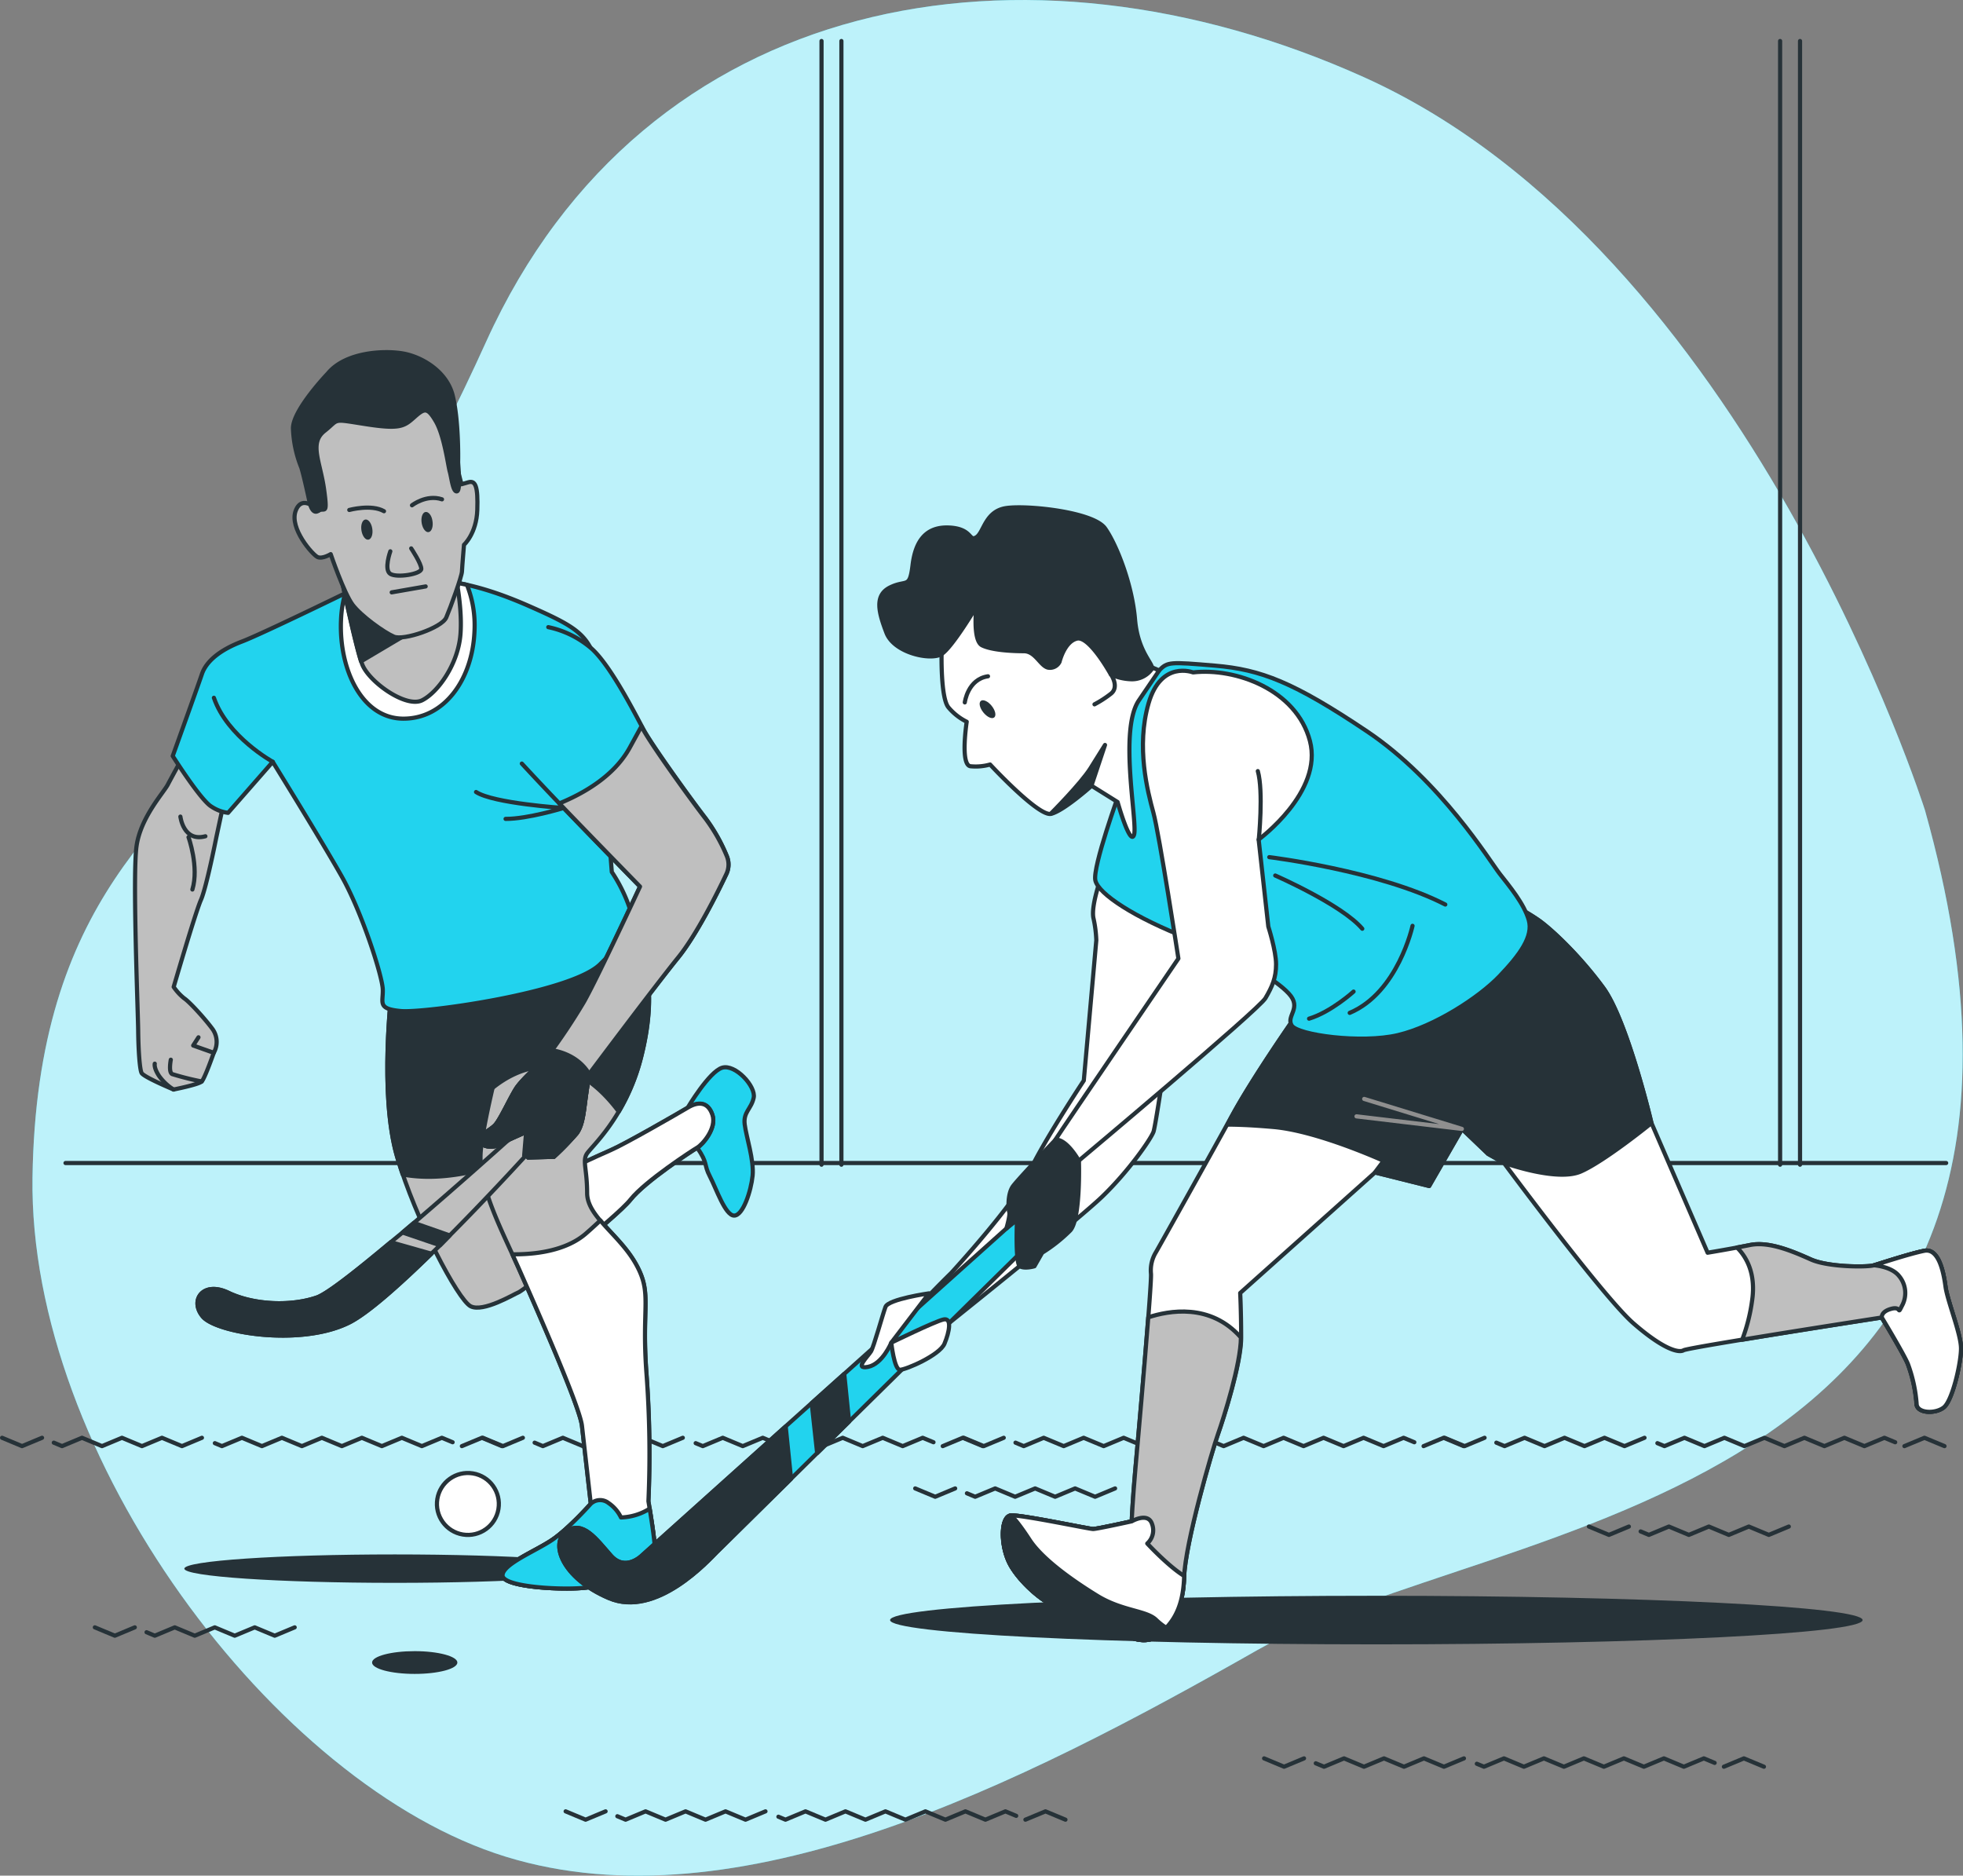<svg xmlns="http://www.w3.org/2000/svg" viewBox="0 0 471.08 450.08"><rect x="0" y="0" width="471.08" height="450.08" fill="#808080" stroke="none"/><g id="freepik--background-simple--inject-33"><path d="M473.36,221S430.92,86.56,338.69,45.06c-81.4-36.64-172.52-20.58-210.62,63.47-13.57,29.95-31.21,62.26-52.36,86.86C52,223,20.17,242.19,19.2,309.08S77.29,455,132.77,472.08,256,455,313.17,422.48,520.58,389.43,473.36,221Z" transform="translate(-11.4 -26.55)" style="fill:#22D3EE"></path><path d="M473.36,221S430.92,86.56,338.69,45.06c-81.4-36.64-172.52-20.58-210.62,63.47-13.57,29.95-31.21,62.26-52.36,86.86C52,223,20.17,242.19,19.2,309.08S77.29,455,132.77,472.08,256,455,313.17,422.48,520.58,389.43,473.36,221Z" transform="translate(-11.4 -26.55)" style="fill:#fff;opacity:0.7"></path></g><g id="freepik--Floor--inject-33"><polyline points="246.08 436.65 250.89 434.65 255.69 436.65" style="fill:none;stroke:#263238;stroke-linecap:round;stroke-linejoin:round"></polyline><polyline points="186.8 435.94 188.5 436.65 193.3 434.65 198.1 436.65 202.89 434.65 207.69 436.65 212.49 434.65 217.28 436.65 222.08 434.65 226.88 436.65 231.68 434.65 236.48 436.65 241.28 434.65 243.87 435.73" style="fill:none;stroke:#263238;stroke-linecap:round;stroke-linejoin:round"></polyline><polyline points="148.15 435.82 150.13 436.65 154.92 434.65 159.72 436.65 164.52 434.65 169.31 436.65 174.11 434.65 178.91 436.65 183.7 434.65" style="fill:none;stroke:#263238;stroke-linecap:round;stroke-linejoin:round"></polyline><polyline points="135.74 434.65 140.53 436.65 145.33 434.65" style="fill:none;stroke:#263238;stroke-linecap:round;stroke-linejoin:round"></polyline><polyline points="413.7 423.94 418.5 421.94 423.31 423.94" style="fill:none;stroke:#263238;stroke-linecap:round;stroke-linejoin:round"></polyline><polyline points="354.41 423.23 356.12 423.94 360.92 421.94 365.71 423.94 370.51 421.94 375.31 423.94 380.1 421.94 384.9 423.94 389.7 421.94 394.5 423.94 399.3 421.94 404.09 423.94 408.89 421.94 411.48 423.02" style="fill:none;stroke:#263238;stroke-linecap:round;stroke-linejoin:round"></polyline><polyline points="315.76 423.12 317.74 423.94 322.54 421.94 327.33 423.94 332.13 421.94 336.93 423.94 341.72 421.94 346.52 423.94 351.32 421.94" style="fill:none;stroke:#263238;stroke-linecap:round;stroke-linejoin:round"></polyline><polyline points="303.36 421.94 308.15 423.94 312.94 421.94" style="fill:none;stroke:#263238;stroke-linecap:round;stroke-linejoin:round"></polyline><polyline points="35.17 391.67 37.15 392.5 41.94 390.5 46.74 392.5 51.54 390.5 56.33 392.5 61.13 390.5 65.93 392.5 70.72 390.5" style="fill:none;stroke:#263238;stroke-linecap:round;stroke-linejoin:round"></polyline><polyline points="22.76 390.5 27.56 392.5 32.35 390.5" style="fill:none;stroke:#263238;stroke-linecap:round;stroke-linejoin:round"></polyline><polyline points="393.72 367.48 395.7 368.31 400.5 366.31 405.29 368.31 410.09 366.31 414.88 368.31 419.68 366.31 424.48 368.31 429.28 366.31" style="fill:none;stroke:#263238;stroke-linecap:round;stroke-linejoin:round"></polyline><polyline points="381.31 366.31 386.11 368.31 390.9 366.31" style="fill:none;stroke:#263238;stroke-linecap:round;stroke-linejoin:round"></polyline><polyline points="232.04 358.33 234.02 359.16 238.82 357.16 243.61 359.16 248.41 357.16 253.21 359.16 258 357.16 262.8 359.16 267.6 357.16" style="fill:none;stroke:#263238;stroke-linecap:round;stroke-linejoin:round"></polyline><polyline points="219.63 357.16 224.43 359.16 229.22 357.16" style="fill:none;stroke:#263238;stroke-linecap:round;stroke-linejoin:round"></polyline><polyline points="457.02 347.01 461.83 345.01 466.64 347.01" style="fill:none;stroke:#263238;stroke-linecap:round;stroke-linejoin:round"></polyline><polyline points="397.74 346.3 399.44 347.01 404.24 345.01 409.04 347.01 413.83 345.01 418.63 347.01 423.43 345.01 428.23 347.01 433.02 345.01 437.82 347.01 442.62 345.01 447.42 347.01 452.22 345.01 454.81 346.08" style="fill:none;stroke:#263238;stroke-linecap:round;stroke-linejoin:round"></polyline><polyline points="359.09 346.18 361.07 347.01 365.87 345.01 370.66 347.01 375.46 345.01 380.25 347.01 385.05 345.01 389.85 347.01 394.65 345.01" style="fill:none;stroke:#263238;stroke-linecap:round;stroke-linejoin:round"></polyline><polyline points="346.68 345.01 351.48 347.01 356.27 345.01" style="fill:none;stroke:#263238;stroke-linecap:round;stroke-linejoin:round"></polyline><polyline points="341.63 347.01 346.44 345.01 351.24 347.01" style="fill:none;stroke:#263238;stroke-linecap:round;stroke-linejoin:round"></polyline><polyline points="282.35 346.3 284.05 347.01 288.85 345.01 293.65 347.01 298.44 345.01 303.24 347.01 308.03 345.01 312.83 347.01 317.63 345.01 322.43 347.01 327.23 345.01 332.03 347.01 336.83 345.01 339.41 346.08" style="fill:none;stroke:#263238;stroke-linecap:round;stroke-linejoin:round"></polyline><polyline points="243.7 346.18 245.68 347.01 250.47 345.01 255.27 347.01 260.06 345.01 264.86 347.01 269.66 345.01 274.45 347.01 279.25 345.01" style="fill:none;stroke:#263238;stroke-linecap:round;stroke-linejoin:round"></polyline><polyline points="231.29 345.01 236.08 347.01 240.88 345.01" style="fill:none;stroke:#263238;stroke-linecap:round;stroke-linejoin:round"></polyline><polyline points="226.24 347.01 231.04 345.01 235.85 347.01" style="fill:none;stroke:#263238;stroke-linecap:round;stroke-linejoin:round"></polyline><polyline points="166.95 346.3 168.66 347.01 173.45 345.01 178.25 347.01 183.05 345.01 187.84 347.01 192.64 345.01 197.44 347.01 202.24 345.01 207.03 347.01 211.84 345.01 216.63 347.01 221.43 345.01 224.02 346.08" style="fill:none;stroke:#263238;stroke-linecap:round;stroke-linejoin:round"></polyline><polyline points="128.3 346.18 130.28 347.01 135.08 345.01 139.87 347.01 144.67 345.01 149.47 347.01 154.26 345.01 159.06 347.01 163.86 345.01" style="fill:none;stroke:#263238;stroke-linecap:round;stroke-linejoin:round"></polyline><polyline points="115.89 345.01 120.69 347.01 125.48 345.01" style="fill:none;stroke:#263238;stroke-linecap:round;stroke-linejoin:round"></polyline><polyline points="110.84 347.01 115.65 345.01 120.45 347.01" style="fill:none;stroke:#263238;stroke-linecap:round;stroke-linejoin:round"></polyline><polyline points="51.56 346.3 53.26 347.01 58.06 345.01 62.86 347.01 67.65 345.01 72.45 347.01 77.24 345.01 82.04 347.01 86.84 345.01 91.64 347.01 96.44 345.01 101.24 347.01 106.04 345.01 108.62 346.08" style="fill:none;stroke:#263238;stroke-linecap:round;stroke-linejoin:round"></polyline><polyline points="12.91 346.18 14.89 347.01 19.68 345.01 24.48 347.01 29.27 345.01 34.07 347.01 38.87 345.01 43.67 347.01 48.46 345.01" style="fill:none;stroke:#263238;stroke-linecap:round;stroke-linejoin:round"></polyline><polyline points="0.5 345.01 5.29 347.01 10.09 345.01" style="fill:none;stroke:#263238;stroke-linecap:round;stroke-linejoin:round"></polyline></g><g id="freepik--Fence--inject-33"><line x1="15.72" y1="279.08" x2="467.04" y2="279.08" style="fill:none;stroke:#263238;stroke-linecap:round;stroke-linejoin:round"></line><line x1="197.15" y1="279.48" x2="197.15" y2="9.84" style="fill:none;stroke:#263238;stroke-linecap:round;stroke-linejoin:round"></line><line x1="201.92" y1="279.48" x2="201.92" y2="9.84" style="fill:none;stroke:#263238;stroke-linecap:round;stroke-linejoin:round"></line><line x1="427.19" y1="279.48" x2="427.19" y2="9.84" style="fill:none;stroke:#263238;stroke-linecap:round;stroke-linejoin:round"></line><line x1="431.97" y1="279.48" x2="431.97" y2="9.84" style="fill:none;stroke:#263238;stroke-linecap:round;stroke-linejoin:round"></line></g><g id="freepik--shadow-3--inject-33"><path d="M458.39,415.3c0,3.22-52.26,5.83-116.71,5.83S225,418.52,225,415.3s52.25-5.83,116.71-5.83S458.39,412.08,458.39,415.3Z" transform="translate(-11.4 -26.55)" style="fill:#263238"></path></g><g id="freepik--shadow-2--inject-33"><path d="M121.16,425.49c0,1.51-4.58,2.73-10.24,2.73s-10.23-1.22-10.23-2.73,4.58-2.73,10.23-2.73S121.16,424,121.16,425.49Z" transform="translate(-11.4 -26.55)" style="fill:#263238"></path></g><g id="freepik--shadow-1--inject-33"><ellipse cx="94.75" cy="376.41" rx="50.51" ry="3.41" style="fill:#263238"></ellipse></g><g id="freepik--Ball--inject-33"><circle cx="123.68" cy="387.46" r="7.43" transform="translate(-290.06 420.4) rotate(-80.71)" style="fill:#fff;stroke:#263238;stroke-linecap:round;stroke-linejoin:round"></circle></g><g id="freepik--character-1--inject-33"><path d="M55.26,208.22s-2.57,4.66-3.6,6.62-6.5,7.84-7.49,14.72.34,39.65.39,44.33.36,9.11.8,10.1,7.7,4,7.7,4,6-1.19,6.74-1.92,2.89-6.87,2.89-6.87a5.32,5.32,0,0,0-.25-5.67c-2-2.72-5.69-6.69-6.85-7.43a12.34,12.34,0,0,1-2.51-2.73s5.23-17.94,6.54-20.88,3.69-15,3.69-15l2-9.34S56.8,211.43,55.26,208.22Z" transform="translate(-11.4 -26.55)" style="fill:#bfbfbf;stroke:#263238;stroke-linecap:round;stroke-linejoin:round"></path><path d="M54.69,222.5s.71,6.16,6,4.72" transform="translate(-11.4 -26.55)" style="fill:none;stroke:#263238;stroke-linecap:round;stroke-linejoin:round"></path><path d="M56.64,227.44s2.57,7.16.93,12.56" transform="translate(-11.4 -26.55)" style="fill:none;stroke:#263238;stroke-linecap:round;stroke-linejoin:round"></path><polyline points="47.63 248.91 46.36 250.88 51.29 252.63" style="fill:none;stroke:#263238;stroke-linecap:round;stroke-linejoin:round"></polyline><path d="M52.39,280.84s-.6,3,.34,3.45a67.61,67.61,0,0,0,7.07,1.77" transform="translate(-11.4 -26.55)" style="fill:none;stroke:#263238;stroke-linecap:round;stroke-linejoin:round"></path><path d="M48.54,281.79s-.28,1,1.07,3A12.29,12.29,0,0,0,53.06,288" transform="translate(-11.4 -26.55)" style="fill:none;stroke:#263238;stroke-linecap:round;stroke-linejoin:round"></path><path d="M176.46,292.31s5.1-8.59,8.24-9.55,8.15,4.49,7.57,7.2-2.52,3.42-2.16,6.38,2.28,8.64,1.9,12.33-2.29,9.58-4.43,9.57-4.27-6.43-5.82-9.4-.36-3-3.06-6.92S175.2,294,176.46,292.31Z" transform="translate(-11.4 -26.55)" style="fill:#22D3EE;stroke:#263238;stroke-linecap:round;stroke-linejoin:round"></path><path d="M105.45,263.73s-3.15,25.34,1.26,40.39S121.3,338.45,124.34,340s10.35-2.88,11.56-3.37,23.32-17.81,26.83-22.21,14.75-11.72,16-12.45,4.71-4.64,3.64-7.85-3.44-3.22-5.88-1.76-15.11,8.75-18.5,10.21-12.12,5.57-12.12,5.57,7.74-27.27,7.33-41.06-3.45-15-3.45-15Z" transform="translate(-11.4 -26.55)" style="fill:#bfbfbf;stroke:#263238;stroke-linecap:round;stroke-linejoin:round"></path><path d="M162.73,314.37c3.51-4.41,14.75-11.72,16-12.45s4.71-4.64,3.64-7.85-3.44-3.22-5.88-1.76-15.11,8.75-18.5,10.21-12.12,5.57-12.12,5.57,2.71,4.07,2.66,17.9c0,.33,0,.62,0,.93C154.6,322,161,316.57,162.73,314.37Z" transform="translate(-11.4 -26.55)" style="fill:#fff;stroke:#263238;stroke-linecap:round;stroke-linejoin:round"></path><path d="M149.26,294.5c2-8.86,4.13-20.1,3.91-27.47-.4-13.8-3.45-15-3.45-15l-44.27,11.75s-3.15,25.34,1.26,40.39c.4,1.37.85,2.78,1.34,4.21,4.07.76,10.16,1,18.53-1.11A52.13,52.13,0,0,0,149.26,294.5Z" transform="translate(-11.4 -26.55)" style="fill:#263238;stroke:#263238;stroke-linecap:round;stroke-linejoin:round"></path><path d="M135.4,264.93s-8.61,31-8.69,39.09,5.24,18,9.18,26.9,14.64,33.1,15.17,37.78l2.12,18.73S147.94,393.3,144,396s-11.9,5.83-12,8.53,12.72,3.54,18.93,3.09,14.42-3.34,15.89-4.56,1.79-2.94,1.66-5.65-1.49-10.6-1.49-10.6a259.7,259.7,0,0,0-.46-30.54c-1.25-16.5,1.47-19.19-2.53-26.36s-11.69-11.41-11.7-17.07-1.13-7.64-.11-9.36,9.4-8.8,13.06-23.3,1.42-23.63-1.71-28.82l-3.13-5.19Z" transform="translate(-11.4 -26.55)" style="fill:#bfbfbf;stroke:#263238;stroke-linecap:round;stroke-linejoin:round"></path><path d="M159.89,293.29a49.25,49.25,0,0,0,5.38-13.13c3.67-14.5,1.42-23.63-1.71-28.82l-3.13-5.19-25,18.78s-3.26,11.73-5.79,22.64C135.32,283,147.54,276.82,159.89,293.29Z" transform="translate(-11.4 -26.55)" style="fill:#263238;stroke:#263238;stroke-linecap:round;stroke-linejoin:round"></path><path d="M168.5,397.39c-.13-2.71-1.49-10.6-1.49-10.6a259.7,259.7,0,0,0-.46-30.54c-1.25-16.5,1.47-19.19-2.53-26.36-2.35-4.21-6-7.41-8.55-10.48-.94.88-2,1.87-3.3,3-4.93,4.42-12.68,5.18-17.81,5.12l1.53,3.38c3.93,8.89,14.64,33.1,15.17,37.78l2.12,18.73S147.94,393.3,144,396s-11.9,5.83-12,8.53,12.72,3.54,18.93,3.09,14.42-3.34,15.89-4.56S168.63,400.1,168.5,397.39Z" transform="translate(-11.4 -26.55)" style="fill:#fff;stroke:#263238;stroke-linecap:round;stroke-linejoin:round"></path><path d="M168.5,397.39c-.1-1.9-.79-6.33-1.19-8.82a13.75,13.75,0,0,1-6.88,2.11,8.84,8.84,0,0,0-3-3.47,3.27,3.27,0,0,0-4.29.22S147.94,393.3,144,396s-11.9,5.83-12,8.53,12.72,3.54,18.93,3.09,14.42-3.34,15.89-4.56S168.63,400.1,168.5,397.39Z" transform="translate(-11.4 -26.55)" style="fill:#22D3EE;stroke:#263238;stroke-linecap:round;stroke-linejoin:round"></path><path d="M97.84,167.16S74.53,178.57,69.45,180.5s-8.52,4.62-9.6,7.81-7,19.65-7,19.65,6.72,10.63,9.28,12.13a9.32,9.32,0,0,0,4,1.51l10.72-12.24s11.64,18.8,16.53,27.45,9.77,23.95,9.88,27.15-1.37,4.67,4.32,5.2,40.89-4.38,47.83-11.23,8-10,7-13.74a37.2,37.2,0,0,0-4.19-8.4s-1.11-14-1.08-14.78.85-21.66-1.6-31.77-4.31-11.61-17.41-17.36-21.41-6.56-29.75-6.37S97.84,167.16,97.84,167.16Z" transform="translate(-11.4 -26.55)" style="fill:#22D3EE;stroke:#263238;stroke-linecap:round;stroke-linejoin:round"></path><path d="M76.88,209.36s-10.95-6-14.15-15.37" transform="translate(-11.4 -26.55)" style="fill:none;stroke:#263238;stroke-linecap:round;stroke-linejoin:round"></path><path d="M125.64,216.6c4.18,2.74,21,3.84,21,3.84s-8.67,2.65-13.91,2.61" transform="translate(-11.4 -26.55)" style="fill:none;stroke:#263238;stroke-linecap:round;stroke-linejoin:round"></path><path d="M108.12,199c9.93.07,16.69-9.43,17.15-21.05a26.43,26.43,0,0,0-1.81-11.06,59.55,59.55,0,0,0-15.08-1.37c-8.34.19-10.54,1.65-10.54,1.65l-3.61,1.75a28.19,28.19,0,0,0-1,6.59C92.76,187.12,98.2,198.92,108.12,199Z" transform="translate(-11.4 -26.55)" style="fill:#fff;stroke:#263238;stroke-linecap:round;stroke-linejoin:round"></path><path d="M93.38,165.4s3.41,16.28,4.91,20.47,10.53,10.67,14.41,8.72,8.69-8.8,9.21-15.93-1.53-15.53-1.53-15.53a10.67,10.67,0,0,1-7.65,6.84c-6.26,1.68-12.36-.58-14.89-2.81S93.49,162.7,93.38,165.4Z" transform="translate(-11.4 -26.55)" style="fill:#bfbfbf;stroke:#263238;stroke-linecap:round;stroke-linejoin:round"></path><path d="M110.18,178.05l5.51-9.3a11.81,11.81,0,0,1-3,1.22c-6.26,1.68-12.36-.58-14.89-2.81a41,41,0,0,0-3.11-2.71l-1.25.25a3,3,0,0,0-.1.7s3.11,14.89,4.7,19.85Z" transform="translate(-11.4 -26.55)" style="fill:#263238;stroke:#263238;stroke-linecap:round;stroke-linejoin:round"></path><path d="M87.83,149.11s-3.88-4.21-5.47,0,4.1,10.62,5.27,11.12,3.13-.71,3.13-.71,3.2,9.37,5.23,12.1,7.6,6.7,9.94,7.7,11.51-2.13,12.56-4.59,3.72-9.82,3.77-11.05.49-6.4.49-6.4,3-2.69,3.19-8.35-.43-7.14-2.12-6.66l-1.68.48s-1.85-7.4-3.34-11.84-.88-14-10.55-10.17S88.67,122,87,127.44,87.83,149.11,87.83,149.11Z" transform="translate(-11.4 -26.55)" style="fill:#bfbfbf;stroke:#263238;stroke-linecap:round;stroke-linejoin:round"></path><path d="M90.09,116.14s-8.44,8.8-8.38,13.23a27.58,27.58,0,0,0,2,9.37c.64,2,2,8.39,2,8.39s.6,3,2.06,2,2.33,1.5,1.4-5.16-3.61-11.1.08-14,1.54-2.95,9.83-1.66,9.26.56,11.73-1.64,3.19-2.44,5.2,1,2.91,10.6,3.33,12.08.75,4.93,1.72,4.7.25-6.4.28-7.14.15-9.85-1.28-15.77-7.49-9.41-12-10.18S94.34,111,90.09,116.14Z" transform="translate(-11.4 -26.55)" style="fill:#263238;stroke:#263238;stroke-linecap:round;stroke-linejoin:round"></path><path d="M105.07,158.84s-1.6,4.42,0,5.42,7.38.05,7.43-1.18-2.42-4.94-2.42-4.94" transform="translate(-11.4 -26.55)" style="fill:none;stroke:#263238;stroke-linecap:round;stroke-linejoin:round"></path><line x1="94" y1="142.14" x2="102.15" y2="140.72" style="fill:none;stroke:#263238;stroke-linecap:round;stroke-linejoin:round"></line><path d="M95.22,148.92s5.3-1.44,8.33.3" transform="translate(-11.4 -26.55)" style="fill:none;stroke:#263238;stroke-linecap:round;stroke-linejoin:round"></path><path d="M110.27,147.8s3.44-2.69,7.2-1.43" transform="translate(-11.4 -26.55)" style="fill:none;stroke:#263238;stroke-linecap:round;stroke-linejoin:round"></path><path d="M100.73,153.35c.23,1.33-.16,2.53-.88,2.69s-1.47-.8-1.7-2.13.17-2.54.88-2.69S100.51,152,100.73,153.35Z" transform="translate(-11.4 -26.55)" style="fill:#263238"></path><path d="M115.18,151.54c.23,1.33-.17,2.53-.88,2.69s-1.47-.8-1.7-2.13.16-2.54.88-2.69S115,150.21,115.18,151.54Z" transform="translate(-11.4 -26.55)" style="fill:#263238"></path><path d="M140.91,300.18S130.57,311.71,119.33,323L117,325.37l-2.06,2C107.13,335,99.47,341.84,95,344c-11.68,5.68-31.66,2.34-34.92-1.52s0-8.65,6.11-5.72,15,3.31,21.32,1.11a5.23,5.23,0,0,0,.51-.22l.27-.14c3-1.53,9.61-6.8,16.89-12.89L108,322.3l2.73-2.31c11.2-9.57,22.11-19.38,22.11-19.38l6.64-5.37Z" transform="translate(-11.4 -26.55)" style="fill:#bfbfbf;stroke:#263238;stroke-linecap:round;stroke-linejoin:round"></path><path d="M114.94,327.39C107.13,335,99.47,341.84,95,344c-11.68,5.68-31.66,2.34-34.92-1.52s0-8.65,6.11-5.72,15,3.31,21.32,1.11a5.23,5.23,0,0,0,.51-.22l.27-.14c3-1.53,9.61-6.8,16.89-12.89Z" transform="translate(-11.4 -26.55)" style="fill:#263238;stroke:#263238;stroke-linecap:round;stroke-linejoin:round"></path><path d="M119.33,323,117,325.37l-9-3.07,2.73-2.31Z" transform="translate(-11.4 -26.55)" style="fill:#263238;stroke:#263238;stroke-linecap:round;stroke-linejoin:round"></path><path d="M136.63,209.78s4.11,4.47,10.05,10.66S165,239.29,165,239.29,154.84,261.13,151.51,267a149.79,149.79,0,0,1-8.86,13.24s-5.92,5.13-7.44,7.58-3.62,7.11-4.87,8.58-4.62,2.68-3.73,4.16,3.52,1.26,4.25.77,6.8-3.15,6.8-3.15l.47,6.15,6.2-.2a68.27,68.27,0,0,0,5.46-5.62c1.25-1.72,1.59-4.18,2-7.37s1-6.89,1-6.89,15.59-20.82,21.34-27.92c4.44-5.47,9.48-15.6,11.56-20a5.3,5.3,0,0,0,.14-4.32,41.36,41.36,0,0,0-5.13-9.15c-3.86-5-12.88-17.57-14.88-21.28s-7.74-15.07-12.33-19.29a23.26,23.26,0,0,0-10.51-5.25" transform="translate(-11.4 -26.55)" style="fill:#22D3EE;stroke:#263238;stroke-linecap:round;stroke-linejoin:round"></path><path d="M180.64,222.9c-3.86-5-12.88-17.57-14.88-21.28l-.42-.79-2.85,5.2c-3.67,6.64-10.78,10.81-16.87,13.31l1.06,1.1c5.95,6.2,18.31,18.85,18.31,18.85S154.84,261.13,151.51,267a149.79,149.79,0,0,1-8.86,13.24s-5.92,5.13-7.44,7.58-3.62,7.11-4.87,8.58-4.63,2.68-3.73,4.16,3.52,1.26,4.25.77,6.8-3.15,6.8-3.15l.47,6.15,6.2-.2a68.27,68.27,0,0,0,5.46-5.62c1.25-1.72,1.59-4.18,2-7.37s1-6.89,1-6.89,15.59-20.82,21.34-27.92c4.44-5.47,9.48-15.6,11.56-20a5.3,5.3,0,0,0,.14-4.32A41.36,41.36,0,0,0,180.64,222.9Z" transform="translate(-11.4 -26.55)" style="fill:#bfbfbf;stroke:#263238;stroke-linecap:round;stroke-linejoin:round"></path><path d="M143.88,278.58c-.75,1-1.23,1.67-1.23,1.67s-5.92,5.13-7.44,7.58-3.62,7.11-4.87,8.58-4.63,2.68-3.73,4.16,3.52,1.26,4.25.77,6.8-3.15,6.8-3.15l-.47,5.66,7.14.29a68.27,68.27,0,0,0,5.46-5.62c1.25-1.72,1.59-4.18,2-7.37s1-6.89,1-6.89l0,0C150.15,279.82,145.34,278.79,143.88,278.58Z" transform="translate(-11.4 -26.55)" style="fill:#263238;stroke:#263238;stroke-linecap:round;stroke-linejoin:round"></path></g><g id="freepik--character-2--inject-33"><path d="M276.12,235.71s-3,7.89-2.32,11.14a28.48,28.48,0,0,1,.69,5.34l-3,33.65s-10,15.09-13.23,22.28S239.68,332,239.68,332,225.29,346,225.29,348.74s10-1.63,10-1.63,34.35-27.38,40.62-33.42,11.6-13.69,12.3-15.55,5.8-37.36,5.8-38.06,3.25-17.17,3.25-17.17Z" transform="translate(-11.4 -26.55)" style="fill:#fff;stroke:#263238;stroke-linecap:round;stroke-linejoin:round"></path><path d="M322.07,270.76s-9.75,13.92-14.85,23.21-17.76,31.95-18.45,33.11a8.32,8.32,0,0,0-1.16,5.1c.23,2.09-3,38.76-3.72,46.65S283,391.6,283,391.6s-8.36,1.85-9.29,1.85S256.51,390,254,390.2s-2.56,7.66,0,12.07,8.81,10,13.69,10.91,8.82,2.32,11.6,4.41,7.2,3.71,10,1.39,6-5.57,6.27-13.92,6.73-30.41,8.12-34.35,5.57-16.94,5.57-23.21-.23-10.68-.23-10.68l32.37-28.93,13,3.25,7.89-13.69,6.27,6,3.71,2.09s23.91,32.26,31.1,38.53,10.91,7.19,12.07,6.49S463,342.7,463,342.7s5.33,8.82,6.26,11.14a35,35,0,0,1,2.09,9.52c0,2.32,4.41,2.55,6.5.93S482,353.61,482,350.13s-3.25-11.37-3.72-14.85-1.62-9.29-5.1-8.59-10.45,3-12.07,3.48-10.91.47-15.09-1.39-10-4.41-14.62-3.48-10.21,1.85-10.21,1.85l-13.46-31.1s-5.8-24.6-11.6-32.49-12.54-14.15-15.55-16.24a45.2,45.2,0,0,0-6-3.48s-7.19,12.53-23.21,21.12S322.07,270.76,322.07,270.76Z" transform="translate(-11.4 -26.55)" style="fill:#fff;stroke:#263238;stroke-linecap:round;stroke-linejoin:round"></path><path d="M390.77,307.66c5.8-2.55,16.94-11.61,16.94-11.61s-5.8-24.6-11.6-32.49-12.54-14.15-15.55-16.24a45.2,45.2,0,0,0-6-3.48s-7.19,12.53-23.21,21.12-29.24,5.8-29.24,5.8-9.75,13.92-14.85,23.21c-.43.76-.85,1.58-1.28,2.44,1.91,0,5.29.07,11,.57,10.68.93,26.46,8.13,26.46,8.13l-2.09,2.78,13,3.25,7.89-13.69,6.27,6,3.71,2.09S385,310.21,390.77,307.66Z" transform="translate(-11.4 -26.55)" style="fill:#263238;stroke:#263238;stroke-linecap:round;stroke-linejoin:round"></path><polyline points="327.38 263.7 350.82 270.89 325.53 267.88" style="fill:none;stroke:#8f8f8f;stroke-linecap:round;stroke-linejoin:round"></polyline><line x1="332.03" y1="278.55" x2="341.08" y2="282.5" style="fill:none;stroke:#263238;stroke-linecap:round;stroke-linejoin:round"></line><path d="M473.16,326.69c-3.48.7-10.45,3-12.07,3.48s-10.91.47-15.09-1.39-10-4.41-14.62-3.48c-1,.2-2.08.41-3.13.6,2,2,4.65,5.94,3.6,12.86a42.57,42.57,0,0,1-2.36,9.27c14-2.32,33.46-5.33,33.46-5.33s5.33,8.82,6.26,11.14a35,35,0,0,1,2.09,9.52c0,2.32,4.41,2.55,6.5.93S482,353.61,482,350.13s-3.25-11.37-3.72-14.85S476.64,326,473.16,326.69Z" transform="translate(-11.4 -26.55)" style="fill:#bfbfbf;stroke:#263238;stroke-linecap:round;stroke-linejoin:round"></path><path d="M467.12,332.72a6.36,6.36,0,0,1,.7,7.2c-1.16,2.32,0,0-2.55.69S463,342.7,463,342.7s5.33,8.82,6.26,11.14a35,35,0,0,1,2.09,9.52c0,2.32,4.41,2.55,6.5.93S482,353.61,482,350.13s-3.25-11.37-3.72-14.85-1.62-9.29-5.1-8.59-10.45,3-12.07,3.48C461.09,330.17,465.27,330.4,467.12,332.72Z" transform="translate(-11.4 -26.55)" style="fill:#fff;stroke:#263238;stroke-linecap:round;stroke-linejoin:round"></path><path d="M309.19,347.5c-7.32-8.34-17.38-6.44-22.23-4.84-.93,12.06-2.59,30.79-3.07,36.17-.69,7.89-.92,12.77-.92,12.77s-8.36,1.85-9.29,1.85S256.51,390,254,390.2s-2.56,7.66,0,12.07,8.81,10,13.69,10.91,8.82,2.32,11.6,4.41,7.2,3.71,10,1.39,6-5.57,6.27-13.92,6.73-30.41,8.12-34.35S309.19,353.77,309.19,347.5Z" transform="translate(-11.4 -26.55)" style="fill:#bfbfbf;stroke:#263238;stroke-linecap:round;stroke-linejoin:round"></path><path d="M254,390.2c-2.56.24-2.56,7.66,0,12.07s8.81,10,13.69,10.91,8.82,2.32,11.6,4.41,7.2,3.71,10,1.39,6-5.57,6.27-13.92c0-.11,0-.24,0-.35-3.82-2.35-8.84-7.78-8.84-7.78a4.25,4.25,0,0,0,1.16-4.64c-.93-3-4.87-.69-4.87-.69s-8.36,1.85-9.29,1.85S256.51,390,254,390.2Z" transform="translate(-11.4 -26.55)" style="fill:#fff;stroke:#263238;stroke-linecap:round;stroke-linejoin:round"></path><path d="M254,402.27c2.55,4.41,8.81,10,13.69,10.91s8.82,2.32,11.6,4.41,7.2,3.71,10,1.39a21.42,21.42,0,0,0,2-1.81,16.06,16.06,0,0,1-2.42-1.9c-2.32-2.32-8.12-2.09-14.16-5.8s-13.23-8.82-16.25-13.46-4.4-5.81-4.4-5.81C251.4,390.44,251.4,397.86,254,402.27Z" transform="translate(-11.4 -26.55)" style="fill:#263238;stroke:#263238;stroke-linecap:round;stroke-linejoin:round"></path><path d="M280.06,216.68s-6.5,17.87-5.8,21.12,9.52,9,22.28,13.93,20.89,9.74,24.14,13.23-.7,5.33.69,7.65,16.71,4.41,25.53,2.32,19.5-9.05,24.37-14.15,8.13-9.52,7-13.46-4.65-8.13-7-11.14-14.15-22.28-31.79-34.12S314,187.21,303,186.28s-11.37-.93-13.46,1.16S276.81,192.31,280.06,216.68Z" transform="translate(-11.4 -26.55)" style="fill:#22D3EE;stroke:#263238;stroke-linecap:round;stroke-linejoin:round"></path><path d="M316,232.23s26.45,3.25,42.24,11.37" transform="translate(-11.4 -26.55)" style="fill:none;stroke:#263238;stroke-linecap:round;stroke-linejoin:round"></path><path d="M317.43,236.64s16,7,20.89,12.77" transform="translate(-11.4 -26.55)" style="fill:none;stroke:#263238;stroke-linecap:round;stroke-linejoin:round"></path><path d="M350.38,248.71s-3.48,16-15.08,20.89" transform="translate(-11.4 -26.55)" style="fill:none;stroke:#263238;stroke-linecap:round;stroke-linejoin:round"></path><path d="M336.23,264.49s-5.34,4.87-10.68,6.5" transform="translate(-11.4 -26.55)" style="fill:none;stroke:#263238;stroke-linecap:round;stroke-linejoin:round"></path><path d="M237.36,183.49s-.23,10.45,1.62,12.77a13.54,13.54,0,0,0,4.41,3.48s-1.62,10.44.93,10.68A12.61,12.61,0,0,0,249,210s11.61,12.53,14.62,11.84,9.75-6.73,9.75-6.73L279.6,219s3,10.68,3.94,7.89-3.71-25.06,1.16-32.26l4.88-7.19-5.8-2.55a48.24,48.24,0,0,0-9.29-14.63c-6.5-7-19.49-8.81-27.85-3.94S236.2,180.24,237.36,183.49Z" transform="translate(-11.4 -26.55)" style="fill:#fff;stroke:#263238;stroke-linecap:round;stroke-linejoin:round"></path><path d="M278,188.37s2.09,3,0,4.64a26.38,26.38,0,0,1-3.94,2.55" transform="translate(-11.4 -26.55)" style="fill:none;stroke:#263238;stroke-linecap:round;stroke-linejoin:round"></path><path d="M263.58,221.79s7.2-7.2,9.52-10.91l3.48-5.57-3.25,9.75S266.37,220.86,263.58,221.79Z" transform="translate(-11.4 -26.55)" style="fill:#263238;stroke:#263238;stroke-linecap:round;stroke-linejoin:round"></path><path d="M249.38,195.92c.88,1.1,1.16,2.34.61,2.79s-1.71-.09-2.6-1.19-1.16-2.34-.61-2.78S248.49,194.82,249.38,195.92Z" transform="translate(-11.4 -26.55)" style="fill:#263238"></path><path d="M242.93,195.1s.7-5.57,5.57-6.27" transform="translate(-11.4 -26.55)" style="fill:none;stroke:#263238;stroke-linecap:round;stroke-linejoin:round"></path><path d="M245.71,172.12s-5.8,9.75-8.35,11.37-11.37-.23-13.23-5.1-3-9,.93-10.91,4.64.46,5.34-5.34,3.25-9.28,8.82-9,4.64,3.48,6.49,2.32,2.09-6.27,7.2-7,20.89.93,23.67,4.87,6.5,13.46,7.2,21.82,4.87,10.91,3.94,12.07a5.8,5.8,0,0,1-4.87,2.32,12.41,12.41,0,0,1-4.88-1.16s-5.1-9.29-8.12-8.59-4.18,5.57-4.18,5.57a2.55,2.55,0,0,1-2.78,1.39c-1.86-.46-3-3.94-5.8-3.94s-7.66-.24-10-1.4S245.71,172.12,245.71,172.12Z" transform="translate(-11.4 -26.55)" style="fill:#263238;stroke:#263238;stroke-linecap:round;stroke-linejoin:round"></path><path d="M297.7,187.9s-7.66-3-10.67,7.43-.24,21.12,1.16,26.23,6,35,6,35-27.85,40.85-29.47,43.4,5.57,5.11,5.57,5.11,43.16-36.21,44.79-39,2.55-4.88,2.55-8.13-1.86-9.05-1.86-9.05l-2.32-20.89s15.55-11.37,12.3-23.67S307.91,186.74,297.7,187.9Z" transform="translate(-11.4 -26.55)" style="fill:#fff;stroke:#263238;stroke-linecap:round;stroke-linejoin:round"></path><path d="M313.48,228.05s1.16-11.6-.23-16.47" transform="translate(-11.4 -26.55)" style="fill:none;stroke:#263238;stroke-linecap:round;stroke-linejoin:round"></path><path d="M262.66,320.89l-47.51,46.79-7.66,7.55-6.26,6.17c-9.55,9.41-16.62,16.39-17.63,17.4l-.08.07c-2.09,2.09-14.63,16-26,11.14s-14.16-13.23-10.21-16,7.19,1.86,10.68,5.81,7.42,0,7.42,0l34.53-31,6.24-5.59,7.81-7,38.92-34.89s5.11-6.26,7.43-4.87S262.66,320.89,262.66,320.89Z" transform="translate(-11.4 -26.55)" style="fill:#22D3EE;stroke:#263238;stroke-linecap:round;stroke-linejoin:round"></path><path d="M214,356.24l-7.81,7,1.31,12,7.66-7.55Zm-14.05,12.6-34.53,31s-3.94,3.94-7.42,0-6.73-8.59-10.68-5.81-1.16,11.14,10.21,16,23.91-9.05,26-11.14l.08-.07c1-1,8.08-8,17.63-17.4Z" transform="translate(-11.4 -26.55)" style="fill:#263238;stroke:#263238;stroke-linecap:round;stroke-linejoin:round"></path><path d="M264.75,300s-8.82,9.28-10.22,11.14-1.16,5.57-.92,6.27-.7,3.94-.7,3.94l2.55-2.09s-.46,10.45.7,11.14,3.48,0,3.48,0l1.86-3.25a37.35,37.35,0,0,0,6.73-5.33c2.55-2.79,2.09-16.71,2.09-16.71S267.53,300,264.75,300Z" transform="translate(-11.4 -26.55)" style="fill:#263238;stroke:#263238;stroke-linecap:round;stroke-linejoin:round"></path><path d="M234.34,336.9s-9.75,1.39-10.44,3.25-2.79,9.52-3.48,10.68-4.18,4.41-.7,3.71,5.57-5.8,5.57-5.8l9.05-11.84" transform="translate(-11.4 -26.55)" style="fill:#fff;stroke:#263238;stroke-linecap:round;stroke-linejoin:round"></path><path d="M225.29,348.74s.7,6.5,2.09,6.5,9.52-3.48,10.68-6.27,1.85-6.27-.24-5.8S225.29,348.74,225.29,348.74Z" transform="translate(-11.4 -26.55)" style="fill:#fff;stroke:#263238;stroke-linecap:round;stroke-linejoin:round"></path></g></svg>